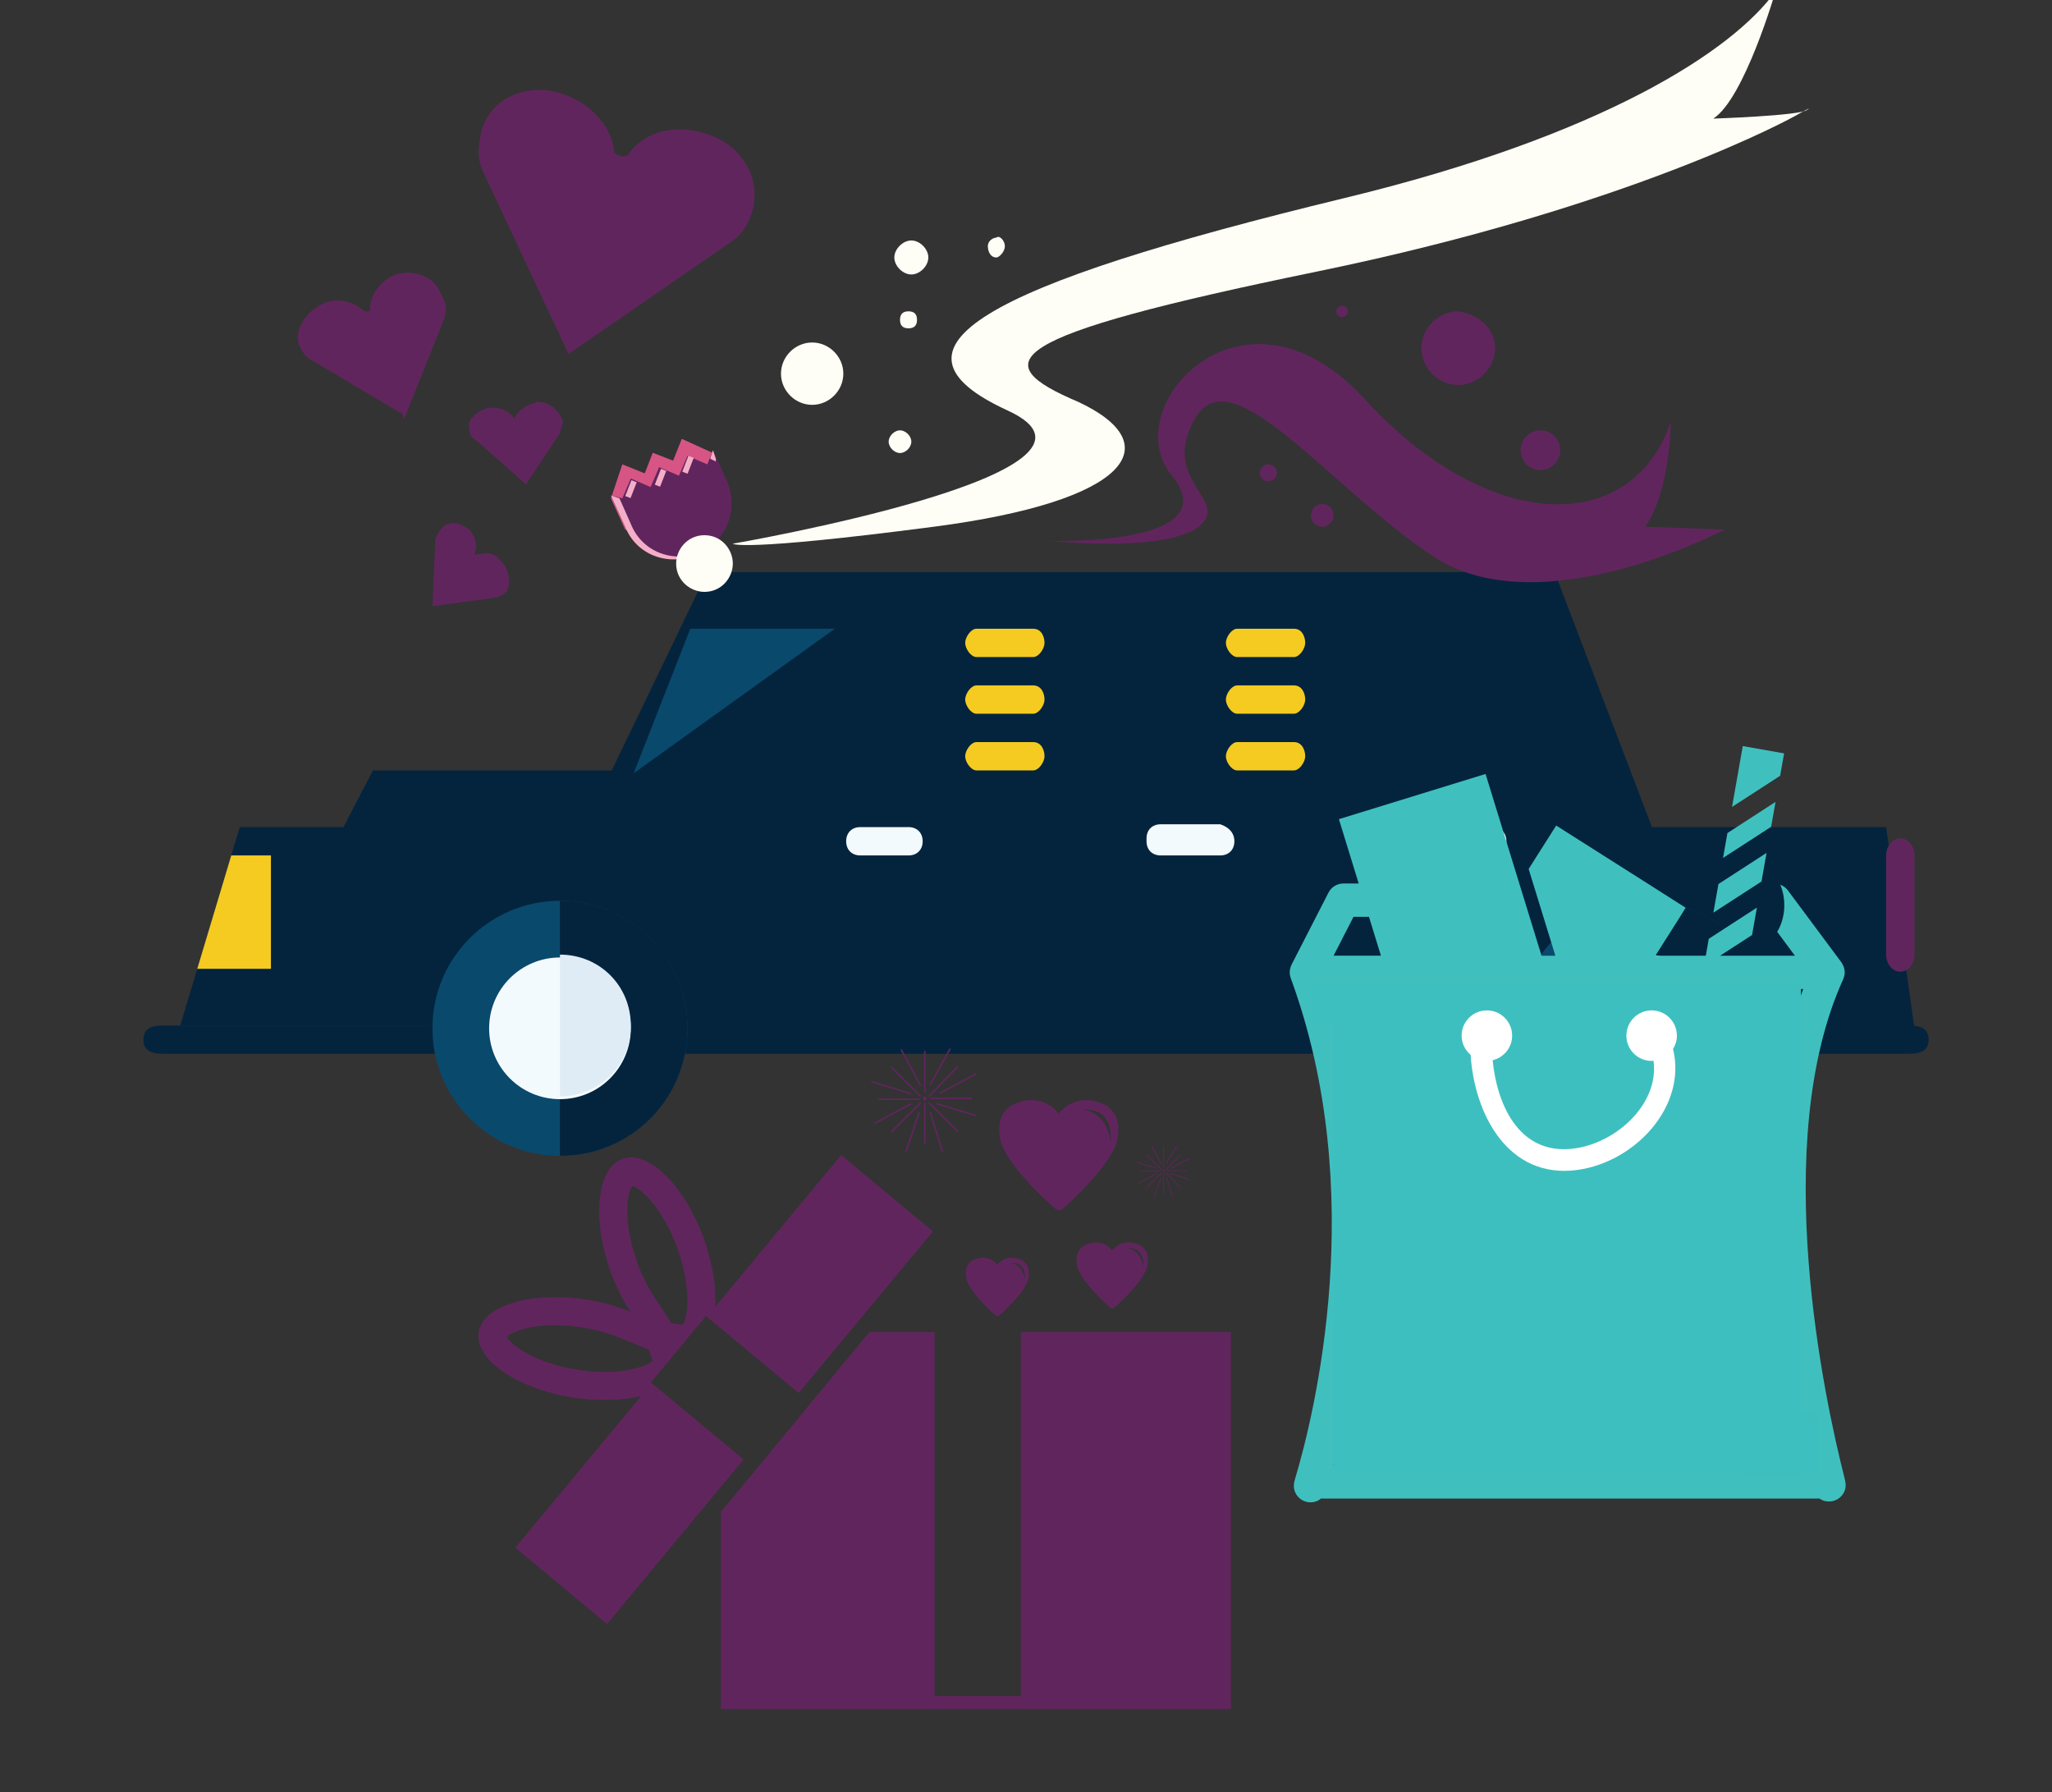 <?xml version="1.0" encoding="utf-8"?>
<!-- Generator: Adobe Illustrator 17.0.0, SVG Export Plug-In . SVG Version: 6.00 Build 0)  -->
<!DOCTYPE svg PUBLIC "-//W3C//DTD SVG 1.1//EN" "http://www.w3.org/Graphics/SVG/1.1/DTD/svg11.dtd">
<svg version="1.1" id="Layer_1" xmlns="http://www.w3.org/2000/svg" xmlns:xlink="http://www.w3.org/1999/xlink" x="0px" y="0px"
	 width="588.513px" height="514px" viewBox="0 0 588.513 514" enable-background="new 0 0 588.513 514" xml:space="preserve">
<rect x="0" y="0" width="588.513" height="514" fill="#333333" stroke="none"/>
<g transform="matrix(1 0 0 1 0 0)">
	<g>
		<polygon fill="#04243E" points="479.987,253.442 159.784,253.442 202.857,164.045 445.854,164.045 		"/>
		<polygon fill="#04243E" points="245.117,261.569 85.828,261.569 106.959,220.934 228.051,220.934 		"/>
		<polygon fill="#04243E" points="549.067,294.89 51.695,294.077 68.762,237.188 475.924,237.188 540.94,237.188 		"/>
		<path fill="#04243E" d="M553.13,298.14c0,3.251-2.438,4.063-5.689,4.063H46.819c-3.251,0-5.689-0.813-5.689-4.063l0,0
			c0-3.251,2.438-4.064,5.689-4.064h500.622C550.692,294.077,553.13,294.89,553.13,298.14L553.13,298.14z"/>
	</g>
	<circle fill="#09496C" cx="160.597" cy="294.89" r="36.571"/>
	<path fill="#04243E" d="M160.597,258.318c20.317,0,36.571,16.254,36.571,36.571s-16.254,36.571-36.571,36.571"/>
	<circle fill="#F3FAFE" cx="160.597" cy="294.89" r="20.317"/>
	<path fill="#DFECF6" d="M160.597,273.759c11.378,0,20.317,8.94,20.317,20.317c0,11.378-8.94,20.317-20.317,20.317"/>
	<circle fill="#09496C" cx="471.86" cy="294.89" r="36.571"/>
	<path fill="#04243E" d="M471.86,258.318c20.317,0,36.571,16.254,36.571,36.571s-16.254,36.571-36.571,36.571"/>
	<circle fill="#F3FAFE" cx="471.86" cy="294.89" r="20.317"/>
	<path fill="#DFECF6" d="M471.86,273.759c11.378,0,20.317,8.94,20.317,20.317c0,11.378-8.94,20.317-20.317,20.317"/>
	<g>
		<polygon fill="#F5CB21" points="56.571,277.823 77.702,277.823 77.702,245.315 66.324,245.315 		"/>
		<path fill="#F5CB21" d="M299.568,184.363c0,1.625-1.625,4.063-3.251,4.063h-16.254c-1.625,0-3.251-2.438-3.251-4.063l0,0
			c0-1.625,1.625-4.063,3.251-4.063h16.254C298.755,180.299,299.568,182.737,299.568,184.363L299.568,184.363z"/>
		<path fill="#F5CB21" d="M299.568,200.617c0,1.625-1.625,4.063-3.251,4.063h-16.254c-1.625,0-3.251-2.438-3.251-4.063l0,0
			c0-1.625,1.625-4.063,3.251-4.063h16.254C298.755,196.553,299.568,198.991,299.568,200.617L299.568,200.617z"/>
		<path fill="#F5CB21" d="M299.568,216.87c0,1.625-1.625,4.063-3.251,4.063h-16.254c-1.625,0-3.251-2.438-3.251-4.063l0,0
			c0-1.625,1.625-4.063,3.251-4.063h16.254C298.755,212.807,299.568,215.245,299.568,216.87L299.568,216.87z"/>
		<path fill="#F5CB21" d="M374.336,184.363c0,1.625-1.625,4.063-3.251,4.063h-16.254c-1.625,0-3.251-2.438-3.251-4.063l0,0
			c0-1.625,1.625-4.063,3.251-4.063h16.254C373.524,180.299,374.336,182.737,374.336,184.363L374.336,184.363z"/>
		<path fill="#F5CB21" d="M374.336,200.617c0,1.625-1.625,4.063-3.251,4.063h-16.254c-1.625,0-3.251-2.438-3.251-4.063l0,0
			c0-1.625,1.625-4.063,3.251-4.063h16.254C373.524,196.553,374.336,198.991,374.336,200.617L374.336,200.617z"/>
		<path fill="#F5CB21" d="M374.336,216.87c0,1.625-1.625,4.063-3.251,4.063h-16.254c-1.625,0-3.251-2.438-3.251-4.063l0,0
			c0-1.625,1.625-4.063,3.251-4.063h16.254C373.524,212.807,374.336,215.245,374.336,216.87L374.336,216.87z"/>
	</g>
	<path fill="#61255E" d="M160.597,26.699c8.127,2.438,14.629,8.94,15.441,16.254c0,0.813,0.813,1.625,1.625,1.625
		c0.813,0.813,1.625,0,2.438,0c4.063-6.502,13.003-8.94,21.13-6.502c10.565,2.438,17.067,12.19,14.629,21.943
		c-0.813,3.251-2.438,6.502-5.689,8.94l0,0l0,0l-47.137,32.508l-24.381-52.013l0,0l0,0c-1.625-3.251-1.625-6.502-0.813-10.565
		C139.467,29.137,150.032,23.448,160.597,26.699z"/>
	<path fill="#61255E" d="M177.663,44.578c0.813,0.813,1.625,0,2.438,0c4.063-6.502,13.003-8.94,21.13-6.502
		c10.565,2.438,17.067,12.19,14.629,21.943c-0.813,3.251-2.438,6.502-5.689,8.94l0,0l0,0l-47.136,32.508"/>
	<path fill="#61255E" d="M93.143,86.839c4.063-1.625,8.94,0,11.378,2.438h0.813c0.813,0,0.813,0,0.813-0.813
		c0-4.063,3.251-8.127,7.314-9.752c5.689-1.625,11.378,0.813,13.003,5.689c0.813,1.625,0.813,3.251,0,5.689l0,0l0,0l-11.378,28.444
		L89.08,103.093l0,0l0,0c-1.625-0.813-2.438-2.438-3.251-4.063C84.203,94.966,87.454,89.277,93.143,86.839z"/>
	<path fill="#61255E" d="M106.146,90.09C106.146,90.09,106.959,90.09,106.146,90.09c0.813-4.876,4.063-8.94,8.127-9.752
		c5.689-1.625,11.378,0.813,13.003,5.689c0.813,1.625,0.813,3.251,0,5.689l0,0l0,0l-11.378,28.444"/>
	<path fill="#61255E" d="M141.092,116.909c2.438,0,4.876,0.813,6.502,3.251c0,0,0,0,0.813,0h0.813
		c0.813-2.438,2.438-4.063,5.689-4.063c3.251,0,5.689,1.625,6.502,4.876c0,0.813-0.813,2.438-0.813,3.251l0,0l0,0l-9.752,14.629
		l-13.816-12.19l0,0l0,0c-2.438-1.625-2.438-2.438-2.438-4.063C133.778,120.159,137.841,116.909,141.092,116.909z"/>
	<path fill="#61255E" d="M147.594,120.159C148.406,120.159,148.406,120.159,147.594,120.159c0.813-2.438,3.251-4.063,6.502-4.876
		c3.251,0,5.689,1.625,6.502,4.876c0,0.813,0,2.438-0.813,3.251l0,0l0,0l-9.752,14.629"/>
	<path fill="#61255E" d="M134.59,151.855c1.625,1.625,2.438,4.876,1.625,6.502v0.813h0.813c2.438-0.813,4.876-0.813,6.502,1.625
		c2.438,2.438,3.251,5.689,0.813,8.127c-0.813,0.813-1.625,2.438-2.438,2.438l0,0l0,0l-17.879,2.438l0.813-18.692l0,0l0,0
		c0-0.813,0.813-2.438,1.625-3.251C128.089,149.417,131.34,149.417,134.59,151.855z"/>
	<path fill="#61255E" d="M136.216,159.169L136.216,159.169c2.438-0.813,5.689,0,7.314,1.625c2.438,2.438,3.251,6.502,1.625,8.94
		c-0.813,0.813-2.438,1.625-3.251,1.625l0,0l0,0l-17.879,2.438"/>
	<path fill="#61255E" d="M549.067,273.759c0,2.438-1.625,4.876-4.064,4.876l0,0c-2.438,0-4.063-2.438-4.063-4.876v-28.444
		c0-2.438,1.625-4.876,4.063-4.876l0,0c2.438,0,4.064,2.438,4.064,4.876V273.759z"/>
	<g>
		<path fill="#F3FAFE" d="M264.622,241.251c0,2.438-1.625,4.063-4.064,4.063h-13.816c-2.438,0-4.063-1.625-4.063-4.063l0,0
			c0-2.438,1.625-4.063,4.063-4.063h13.816C262.997,237.188,264.622,238.813,264.622,241.251L264.622,241.251z"/>
		<path fill="#F3FAFE" d="M354.019,241.251c0,2.438-1.625,4.063-4.063,4.063h-17.067c-2.438,0-4.064-1.625-4.064-4.063v-0.813
			c0-2.438,1.625-4.063,4.064-4.063h17.067C352.394,237.188,354.019,238.813,354.019,241.251L354.019,241.251z"/>
		<path fill="#F3FAFE" d="M432.038,241.251c0,2.438-1.625,4.063-4.063,4.063h-13.816c-2.438,0-4.064-1.625-4.064-4.063l0,0
			c0-2.438,1.625-4.063,4.064-4.063h13.816C430.413,237.188,432.038,238.813,432.038,241.251L432.038,241.251z"/>
	</g>
	<g>
		<polygon fill="#D65584" points="204.482,129.912 195.543,125.848 189.041,142.102 205.295,148.604 208.546,138.851 		"/>
		
			<rect x="183.535" y="132.42" transform="matrix(-0.362 0.932 -0.932 -0.362 392.963 12.896)" fill="#D65584" width="17.064" height="17.064"/>
		<polygon fill="#D65584" points="178.476,133.163 175.225,142.915 179.289,151.855 189.041,155.918 194.73,139.664 		"/>
	</g>
	<path fill="#61255E" d="M202.857,133.163l-5.689-2.438l-2.438,5.689l-5.689-2.438l-2.438,5.689l-5.689-2.438l-2.438,5.689
		l-3.251-0.813l4.063,8.94c3.251,8.127,12.19,11.378,20.317,8.127l0.813-0.813c8.127-3.251,11.378-12.19,8.127-20.317l-4.063-8.94
		L202.857,133.163z"/>
	<g>
		
			<rect x="194.762" y="132.474" transform="matrix(0.361 -0.933 0.933 0.361 1.77 269.154)" fill="#F4AFC7" width="4.876" height="1.625"/>
		
			<rect x="187.005" y="136.037" transform="matrix(0.364 -0.931 0.931 0.364 -6.924 263.564)" fill="#F4AFC7" width="4.876" height="1.625"/>
		<polygon fill="#F4AFC7" points="205.295,132.35 205.295,131.537 204.482,129.099 203.67,131.537 		"/>
		<path fill="#F4AFC7" d="M180.914,150.229l-3.251-7.314l-2.438-0.813l4.063,8.94c3.251,8.127,12.19,11.378,20.317,8.127
			l0.813-0.813c0,0,0,0,0.813,0C193.105,161.607,184.165,158.356,180.914,150.229z"/>
		
			<rect x="178.535" y="139.309" transform="matrix(0.364 -0.931 0.931 0.364 -15.363 257.756)" fill="#F4AFC7" width="4.876" height="1.625"/>
	</g>
	<g>
		<path fill="#FFFEF6" d="M210.171,161.607c0,4.063-3.251,8.127-8.127,8.127l0,0c-4.063,0-8.127-3.251-8.127-8.127l0,0
			c0-4.063,3.251-8.127,8.127-8.127l0,0C206.921,153.48,210.171,157.544,210.171,161.607L210.171,161.607z"/>
		<path fill="#FFFEF6" d="M210.171,155.918c0,0,117.841-20.317,78.832-38.197s-7.314-35.759,96.711-60.952
			c73.956-17.879,111.34-42.26,123.53-59.327c0,0-8.94,30.883-17.879,36.571c0,0,24.381-0.813,26.819-2.438
			s-3.251,1.625-3.251,1.625s-46.324,26.006-137.346,44.698s-95.086,26.006-68.267,37.384c26.006,12.19,14.629,28.444-41.448,35.759
			C211.797,158.356,210.171,155.918,210.171,155.918z"/>
	</g>
	<polygon fill="#09496C" points="181.727,221.747 197.981,180.299 239.429,180.299 	"/>
	<path fill="#61255E" d="M301.194,155.105c0,0,51.2,1.625,34.946-18.692c-16.254-19.505,20.317-60.14,55.263-21.943
		s76.394,39.822,87.771,6.502c0,0,0,19.505-7.314,30.07l22.756,0.813c0,0-52.013,27.632-82.895,8.127
		c-30.883-20.317-58.514-58.514-69.079-39.822s12.19,23.568,0,31.695C331.263,158.356,301.194,155.105,301.194,155.105z"/>
	<g>
		<path fill="#FFFEF6" d="M266.248,73.836c0,2.438-2.438,4.876-4.876,4.876l0,0c-2.438,0-4.876-2.438-4.876-4.876l0,0
			c0-2.438,2.438-4.876,4.876-4.876l0,0C263.809,68.959,266.248,71.397,266.248,73.836L266.248,73.836z"/>
		<path fill="#FFFEF6" d="M288.19,70.585c0,1.625-1.625,3.251-2.438,3.251l0,0c-1.625,0-2.438-1.625-2.438-3.251l0,0
			c0-1.625,1.625-2.438,2.438-2.438l0,0C286.565,67.334,288.19,68.959,288.19,70.585L288.19,70.585z"/>
		<path fill="#FFFEF6" d="M262.997,91.715c0,1.625-0.813,2.438-2.438,2.438l0,0c-1.625,0-2.438-0.813-2.438-2.438l0,0
			c0-1.625,0.813-2.438,2.438-2.438l0,0C262.184,89.277,262.997,90.09,262.997,91.715L262.997,91.715z"/>
		<path fill="#FFFEF6" d="M241.867,107.156c0,4.876-4.063,8.94-8.94,8.94l0,0c-4.876,0-8.94-4.063-8.94-8.94l0,0
			c0-4.876,4.063-8.94,8.94-8.94l0,0C237.803,98.217,241.867,102.28,241.867,107.156L241.867,107.156z"/>
		<path fill="#FFFEF6" d="M261.371,126.661c0,1.625-1.625,3.251-3.251,3.251l0,0c-1.625,0-3.251-1.625-3.251-3.251l0,0
			c0-1.625,1.625-3.251,3.251-3.251l0,0C259.746,123.41,261.371,125.036,261.371,126.661L261.371,126.661z"/>
	</g>
	<g>
		<path fill="#61255E" d="M428.787,99.842c0,5.689-4.876,10.565-10.565,10.565l0,0c-5.689,0-10.565-4.876-10.565-10.565l0,0
			c0-5.689,4.876-10.565,10.565-10.565l0,0C423.911,90.09,428.787,94.153,428.787,99.842L428.787,99.842z"/>
		<circle fill="#61255E" cx="363.771" cy="135.601" r="2.438"/>
		<circle fill="#61255E" cx="379.213" cy="147.791" r="3.251"/>
		<circle fill="#61255E" cx="384.902" cy="89.277" r="1.625"/>
		<circle fill="#61255E" cx="441.79" cy="129.099" r="5.689"/>
	</g>
</g>
<g>
	<g>
		<path fill="#61255E" d="M353.026,381.989v104.382v3.688h-60.242h-24.746h-61.285v-3.688v-52.758l42.584-51.615h18.701V486.38
			h24.746V381.989H353.026z M213.247,418.528l-39.148,47.163l-26.293-21.868l36.134-43.52c-5.487,1.367-12.486,1.637-19.907,0.405
			c-16.021-2.609-27.985-10.965-26.734-18.692c0.225-1.34,0.81-2.546,1.709-3.643c4.408-5.289,16.318-7.772,29.595-5.622
			c4.462,0.729,8.555,1.943,12.198,3.436c-2.132-3.292-4.066-7.124-5.622-11.361c-4.561-12.674-4.318-24.827,0.081-30.134
			c0.918-1.097,1.997-1.898,3.265-2.348c7.358-2.663,17.793,7.556,23.316,22.821c2.546,7.079,3.598,13.979,3.265,19.628
			l36.134-43.52l26.311,21.841l-38.482,46.335l-26.608-22.066l-15.814,19.061L213.247,418.528z M182.761,362.082
			c1.268,3.472,2.879,6.747,4.813,9.724l4.965,7.682l3.346,0.405c1.385-2.213,2.492-10.588-1.619-21.976
			c-4.264-11.766-10.633-17.253-12.953-17.865C179.748,342.328,178.651,350.703,182.761,362.082z M187.187,390.219l-1.07-3.175
			l-8.348-3.4c-3.337-1.358-6.845-2.357-10.453-2.932c-11.937-1.961-19.979,0.684-21.94,2.627c1.034,2.177,7.61,7.412,19.961,9.436
			C177.112,394.69,185.091,392.162,187.187,390.219z M318.996,358.637c1.106-1.547,3.013-2.357,4.678-2.357
			c0.171,0,0.333,0.009,0.495,0.018c1.943,0.216,3.274,0.855,4.129,1.988c0.846,1.106,1.115,2.618,0.801,4.498
			c-0.747,4.561-9.139,11.928-9.508,12.225c-0.153,0.135-0.351,0.198-0.558,0.198s-0.405-0.063-0.558-0.189
			c-0.369-0.306-8.833-7.664-9.589-12.234c-0.297-1.88-0.027-3.391,0.819-4.498c0.855-1.133,2.213-1.781,4.156-1.988
			c0.144-0.009,0.315-0.018,0.477-0.018C316.001,356.28,317.881,357.09,318.996,358.637z M323.215,357.926
			c4.354,0.657,4.696,5.559,4.696,5.559C328.468,357.171,323.215,357.926,323.215,357.926z M277.833,362.424
			c0.747-0.98,1.97-1.547,3.661-1.727c0.135,0,0.27-0.018,0.423-0.018c1.484,0,3.157,0.702,4.138,2.06
			c0.963-1.358,2.654-2.06,4.138-2.06c0.135,0,0.279,0.018,0.414,0.018c1.718,0.18,2.914,0.747,3.67,1.727s0.98,2.33,0.72,3.994
			c-0.666,4.039-8.096,10.543-8.402,10.803c-0.171,0.126-0.333,0.18-0.531,0.18c-0.18,0-0.36-0.045-0.504-0.162
			c-0.306-0.279-7.808-6.783-8.465-10.821C276.826,364.754,277.069,363.404,277.833,362.424z M289.779,362.127
			c3.868,0.585,4.147,4.938,4.147,4.938C294.421,361.434,289.779,362.127,289.779,362.127z M286.784,326.307
			c-0.522-3.121-0.063-5.667,1.34-7.511c1.421-1.862,3.706-2.95,6.926-3.283c0.261-0.036,0.549-0.045,0.828-0.045
			c2.78,0,5.937,1.358,7.79,3.904c1.835-2.546,5.019-3.904,7.808-3.904c0.261,0,0.549,0.009,0.81,0.045
			c3.211,0.333,5.487,1.421,6.908,3.283c1.421,1.844,1.88,4.39,1.358,7.511c-1.259,7.664-15.274,19.907-15.877,20.428
			c-0.27,0.234-0.621,0.36-0.962,0.36c-0.333,0-0.666-0.126-0.945-0.36C302.166,346.214,288.043,333.972,286.784,326.307z
			 M310.693,318.23c7.286,1.088,7.808,9.274,7.808,9.274C319.437,316.952,310.702,318.23,310.693,318.23z M265.816,315.018
			c0-0.333-0.261-0.603-0.594-0.603s-0.603,0.27-0.603,0.603s0.27,0.594,0.603,0.594
			C265.555,315.612,265.816,315.351,265.816,315.018z M278.742,314.802H266.76v0.414h11.982V314.802z M265.015,328.152h0.405V316.17
			h-0.405V328.152z M265.42,301.327h-0.405v11.955h0.405V301.327z M263.927,316.026l-8.474,8.447l0.297,0.306l8.483-8.447
			L263.927,316.026z M274.982,324.481l-8.447-8.456l-0.297,0.297l8.447,8.447L274.982,324.481z M263.738,315.027h-11.964v0.414
			h11.964V315.027z M274.802,305.996l-0.306-0.288l-8.276,8.654l0.306,0.288L274.802,305.996z M272.688,300.806l-0.36-0.198
			l-5.811,10.489l0.351,0.198L272.688,300.806z M264.25,311.348l-5.658-10.552l-0.369,0.189l5.667,10.543L264.25,311.348z
			 M261.399,313.453l-11.46-3.472l-0.117,0.396l11.46,3.472L261.399,313.453z M280.091,319.75l-11.46-3.454l-0.126,0.396
			l11.469,3.454L280.091,319.75z M269.558,313.705l10.561-5.667l-0.189-0.351l-10.561,5.667L269.558,313.705z M250.856,322.368
			l10.561-5.667l-0.198-0.369l-10.552,5.667L250.856,322.368z M260.032,330.373l3.805-11.343l-0.396-0.135l-3.814,11.343
			L260.032,330.373z M270.133,330.418l0.405-0.126l-3.562-11.433l-0.396,0.126L270.133,330.418z M264.196,314.281l-8.456-8.465
			l-0.288,0.288l8.456,8.465L264.196,314.281z M334.045,335.744c0-0.171-0.135-0.297-0.288-0.297c-0.18,0-0.297,0.135-0.297,0.297
			s0.126,0.297,0.297,0.297C333.91,336.04,334.045,335.906,334.045,335.744z M340.45,335.636h-5.919v0.198h5.919
			C340.45,335.834,340.45,335.636,340.45,335.636z M333.659,342.247h0.189v-5.919h-0.189V342.247z M333.838,328.961h-0.189v5.928
			h0.189V328.961z M333.083,336.247l-4.183,4.174l0.144,0.144l4.192-4.183L333.083,336.247z M338.588,340.421l-4.183-4.192
			l-0.144,0.144l4.183,4.192L338.588,340.421z M333.02,335.753h-5.937v0.189h5.937V335.753z M338.534,331.318l-0.144-0.135
			l-4.201,4.192l0.144,0.144L338.534,331.318z M337.599,328.799l-0.189-0.117l-3.184,5.019l0.189,0.117L337.599,328.799z
			 M333.263,333.927l-2.798-5.226l-0.189,0.099l2.807,5.226L333.263,333.927z M331.841,334.961l-5.667-1.718l-0.063,0.198
			l5.658,1.718L331.841,334.961z M341.134,338.1l-5.694-1.727l-0.072,0.198l5.694,1.727L341.134,338.1z M335.898,335.087
			l5.235-2.798l-0.108-0.198l-5.235,2.798L335.898,335.087z M326.633,339.378l5.235-2.807l-0.099-0.189l-5.235,2.807
			L326.633,339.378z M331.167,343.345l1.898-5.613l-0.189-0.072l-1.889,5.622L331.167,343.345z M336.168,343.381l0.198-0.063
			l-1.727-5.676l-0.198,0.063L336.168,343.381z M333.245,335.375l-4.201-4.192l-0.144,0.144l4.201,4.192L333.245,335.375z"/>
	</g>
</g>
<g>
	<g>
		<g>
			<polygon fill="#3FC0BF" points="509.224,229.957 495.425,238.895 494.166,246.029 507.968,237.091 			"/>
			<polygon fill="#3FC0BF" points="506.643,244.581 492.849,253.516 491.397,261.723 505.197,252.785 			"/>
			<polygon fill="#3FC0BF" points="511.679,216.045 499.826,213.956 496.748,231.404 510.543,222.468 			"/>
			<path fill="#3FC0BF" d="M472.385,290.511c-4.113,0-7.45,3.334-7.45,7.449c0,4.119,3.337,7.453,7.45,7.453
				c0.191,0,0.374-0.044,0.557-0.055c1.797,13.24-12.094,25.345-25.252,26.058c-14.819,0.8-20.964-13.552-22.192-26.215
				c3.294-0.769,5.75-3.712,5.75-7.237c0-4.113-3.335-7.45-7.45-7.45c-4.113,0-7.449,3.334-7.449,7.45
				c0,2.281,1.045,4.294,2.659,5.662c1.09,17.421,11.018,36.705,31.446,33.938c17.1-2.316,32.385-18.796,28.24-35.673
				c0.715-1.145,1.141-2.481,1.141-3.928C479.835,293.848,476.498,290.511,472.385,290.511z"/>
			<path fill="#3FC0BF" d="M528.919,423.476c-5.478-21.564-21.689-95.583-0.289-142.666c0.023-0.046,0.026-0.095,0.046-0.142
				c0.115-0.276,0.2-0.553,0.262-0.842c0.016-0.071,0.039-0.14,0.053-0.209c0.059-0.357,0.078-0.721,0.059-1.083
				c-0.002-0.066-0.025-0.133-0.029-0.196c-0.032-0.291-0.085-0.58-0.174-0.867c-0.03-0.102-0.067-0.2-0.105-0.299
				c-0.094-0.25-0.212-0.493-0.349-0.729c-0.031-0.058-0.048-0.126-0.089-0.19c-0.02-0.036-0.055-0.058-0.075-0.094
				c-0.039-0.055-0.062-0.115-0.101-0.17l-15.391-20.692c-0.545-0.737-1.3-1.26-2.134-1.578c1.774,4.3,1.476,9.526-0.896,13.51
				l5.084,6.838h-21.466l9.169-5.94l1.387-7.848l-13.797,8.938l-0.86,4.851h-14.459l7.066-11.142l1.609-2.612l-10.898-6.938
				l-26.229-16.632l-7.897,12.453l7.663,24.874h-3.963l-16.054-52.117l-42.065,12.959l5.683,18.454h-4.409
				c-1.791,0-3.434,1.001-4.25,2.597l-10.611,20.692c-0.047,0.092-0.066,0.187-0.11,0.281c-0.055,0.121-0.102,0.242-0.144,0.371
				c-0.078,0.229-0.136,0.46-0.175,0.695c-0.021,0.109-0.046,0.216-0.058,0.329c-0.029,0.312-0.035,0.62-0.005,0.927
				c0.003,0.041-0.002,0.081,0,0.122c0.042,0.347,0.128,0.69,0.243,1.022c0.011,0.028,0.011,0.055,0.019,0.083
				c22.606,61.51,6.694,125.402,1.276,143.519c-0.31,1.042-0.887,2.987,0.572,4.921c0.9,1.195,2.317,1.897,3.811,1.897h0.063
				c1.295-0.016,2.242-0.461,2.946-1.085h142.994c0.68,0.501,1.567,0.85,2.732,0.85c1.476,0,2.868-0.681,3.773-1.845
				C529.783,426.888,529.344,425.153,528.919,423.476z M388.188,262.918h4.432l3.432,11.142h-13.583L388.188,262.918z
				 M382.441,420.185c6.308-23.875,17.251-80.414-1.079-136.571h135.8c-17.069,46.068-5.072,110.284,1.118,136.571H382.441z"/>
		</g>
	</g>
</g>
<path fill="#3FC0BF" d="M390.709,331.474c0.17,1.976,0.178,4.965-0.071,9.776c-1.125,21.75,0.316,21.702-0.842,39.226"/>
<path fill="#3FC0BF" d="M381.781,284.915c0.879,3.24,1.591,5.412,2.173,6.994"/>
<rect id="_x3C_Slice_x3E_" x="382.514" y="287" fill="#3DBFBF" width="77" height="51"/>
<rect id="_x3C_Slice_x3E__1_" x="382.514" y="282" fill="#3DBFBF" width="95" height="12"/>
<rect id="_x3C_Slice_x3E__2_" x="376.514" y="282" fill="#3DBFBF" width="22" height="12"/>
<rect id="_x3C_Slice_x3E__3_" x="446.514" y="282" fill="#3DBFBF" width="70" height="140"/>
<rect id="_x3C_Slice_x3E__4_" x="505.514" y="399" fill="#3DBFBF" width="11" height="23"/>
<rect id="_x3C_Slice_x3E__5_" x="382.514" y="334" fill="#3DBFBF" width="78" height="88"/>
<rect id="_x3C_Slice_x3E__6_" x="499.514" y="399" fill="#3DBFBF" width="17" height="24"/>
<rect id="_x3C_Slice_x3E__7_" x="505.514" y="405" fill="#3DBFBF" width="16" height="17"/>
<g>
	<g>
		<g>
			<path fill="#FFFFFF" d="M473.69,289.744c-4,0-7.245,3.243-7.245,7.245c0,4.006,3.245,7.248,7.245,7.248
				c0.186,0,0.364-0.043,0.542-0.053c1.748,12.877-11.763,24.65-24.559,25.343c-14.412,0.778-20.389-13.181-21.583-25.496
				c3.203-0.748,5.592-3.61,5.592-7.039c0-4-3.243-7.245-7.245-7.245c-4,0-7.245,3.243-7.245,7.245c0,2.218,1.016,4.176,2.586,5.507
				c1.06,16.943,10.715,35.698,30.583,33.007c16.63-2.252,31.496-18.28,27.465-34.694c0.696-1.113,1.11-2.413,1.11-3.82
				C480.936,292.989,477.69,289.744,473.69,289.744z"/>
		</g>
	</g>
</g>
</svg>
